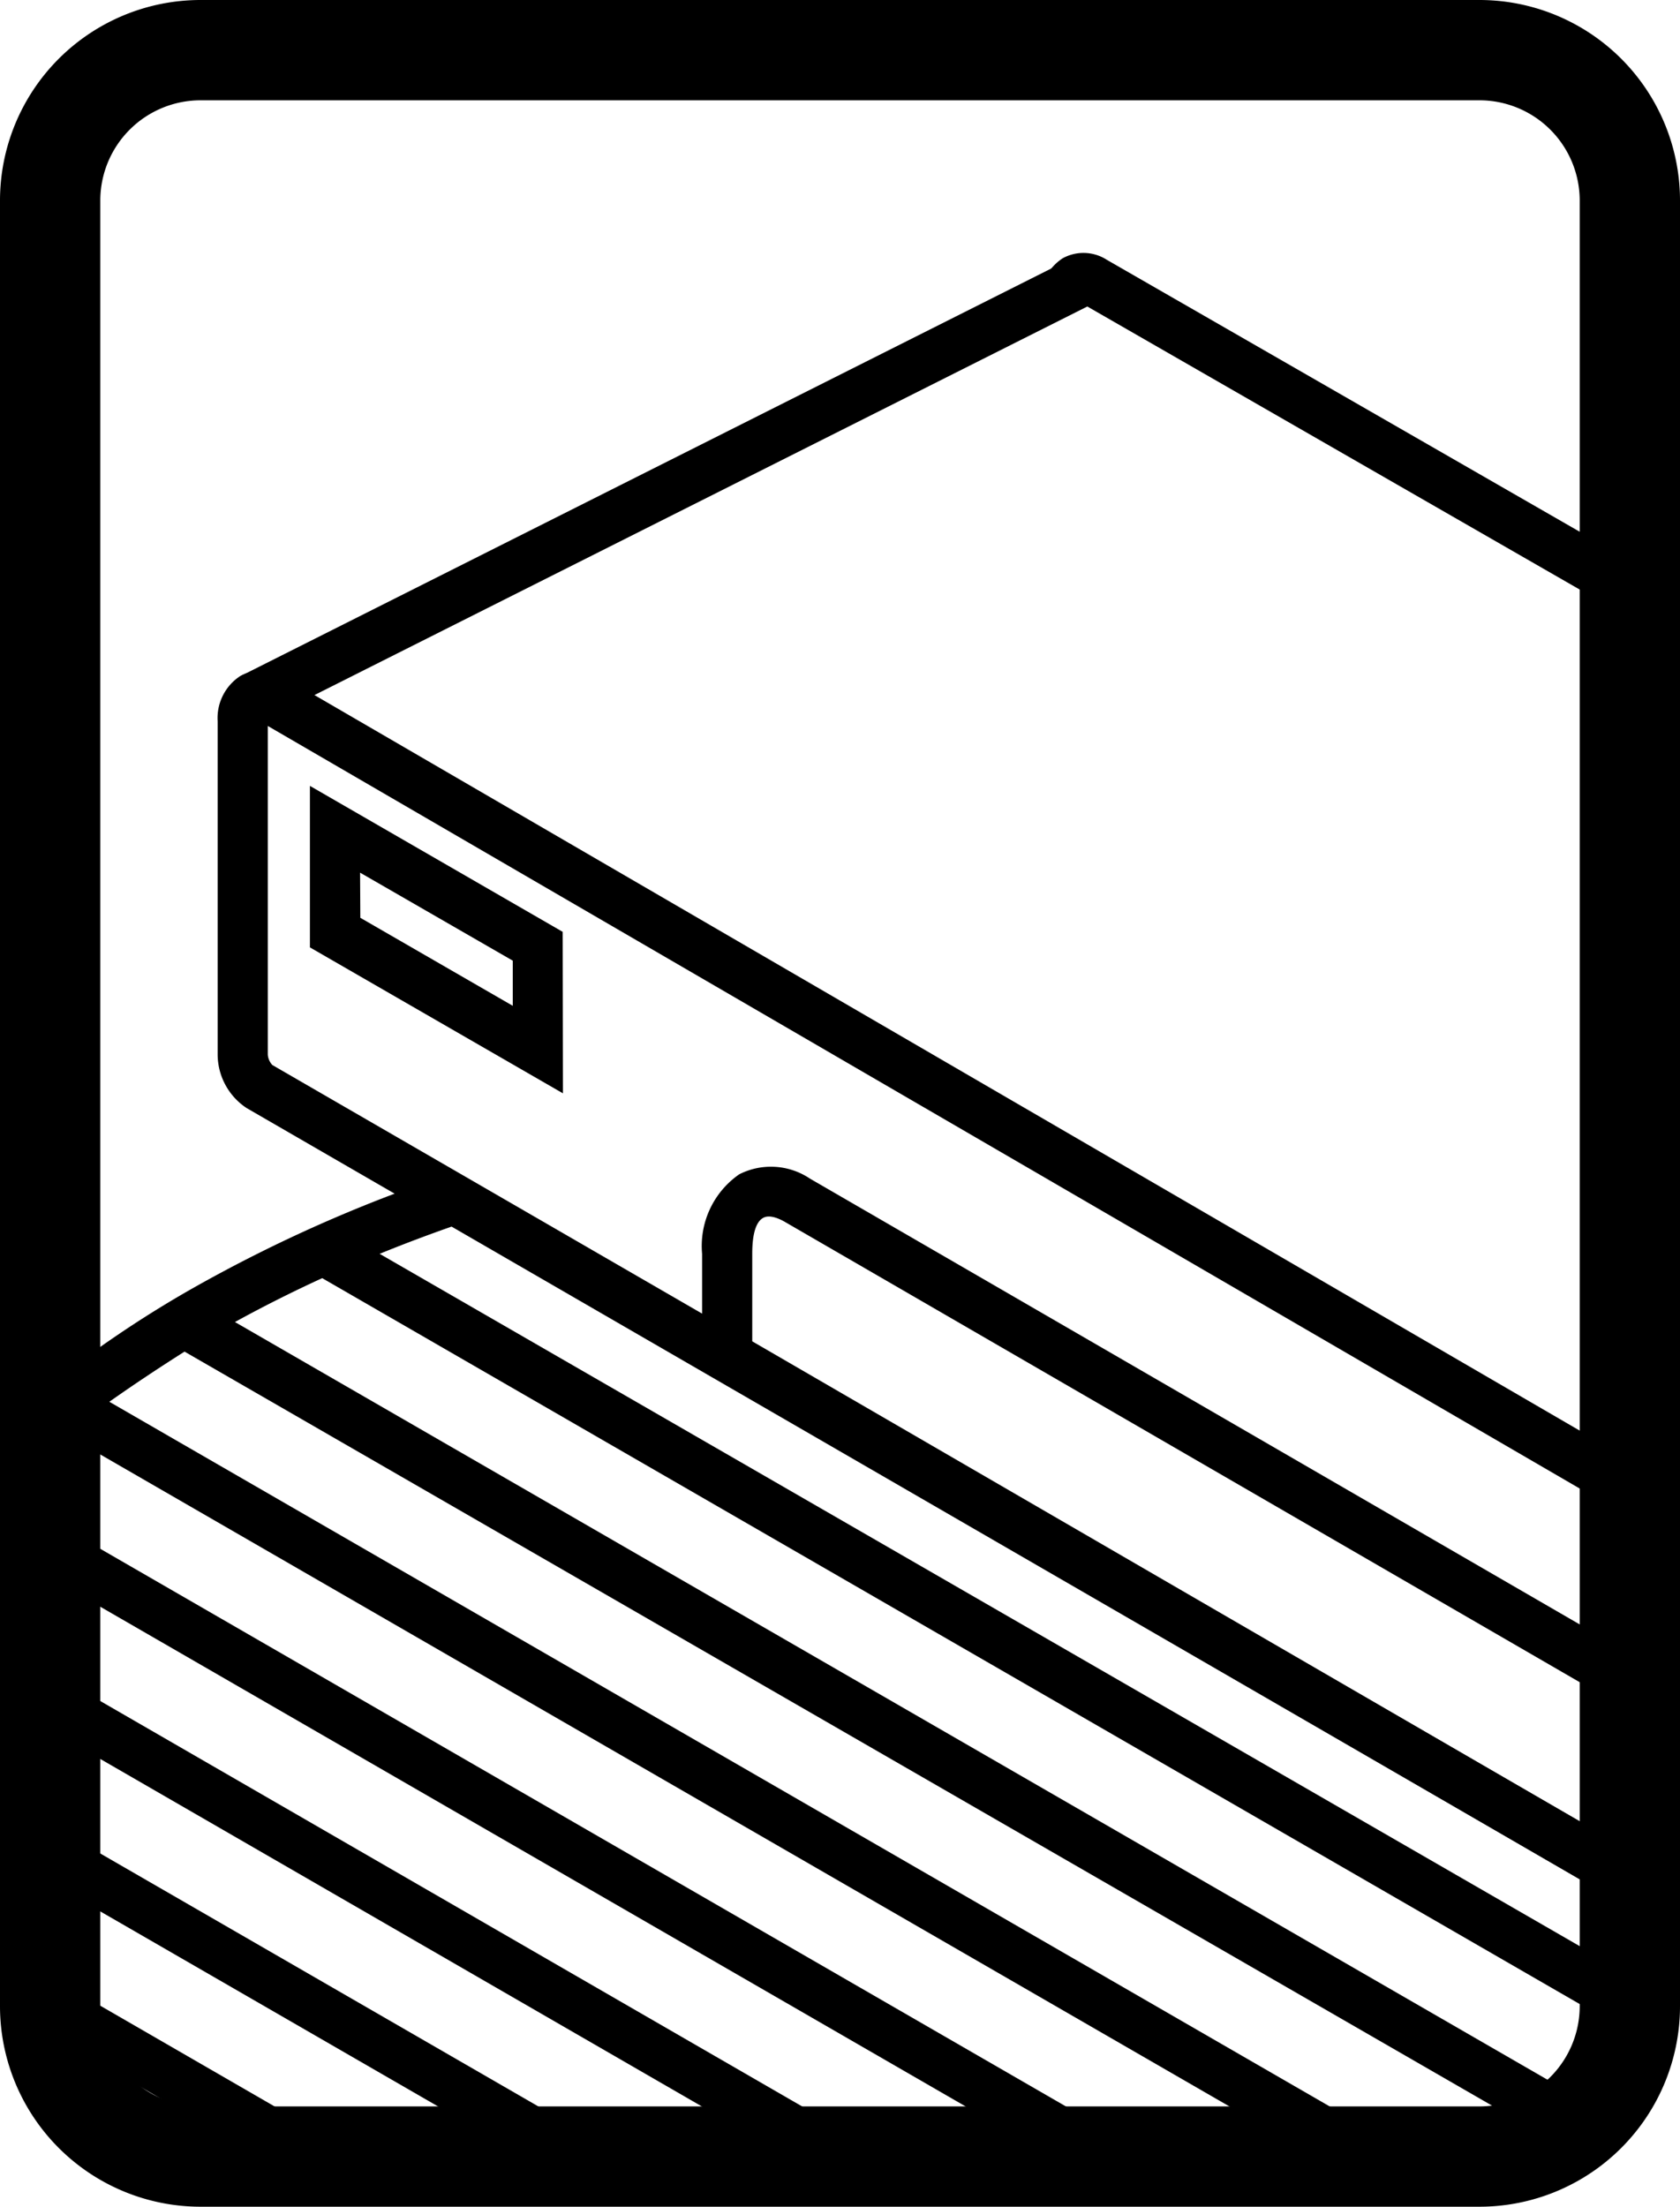 <svg xmlns="http://www.w3.org/2000/svg" width="67" height="88" viewBox="0 0 67 88">
  <title>feature5</title>
  <g id="Layer_2" data-name="Layer 2">
    <g id="Layer_1-2" data-name="Layer 1">
      <g>
        <path d="M59,4a4,4,0,0,1,4,4V80a4,4,0,0,1-4,4H8a4,4,0,0,1-4-4V8A4,4,0,0,1,8,4H59m0-4H8A8,8,0,0,0,0,8V80a8,8,0,0,0,8,8H59a8,8,0,0,0,8-8V8a8,8,0,0,0-8-8Z"/>
        <path d="M66.37,76.89,9.84,44.19a2.57,2.57,0,0,1-1.16-2.13V28.76a2,2,0,0,1,.9-1.8,1.72,1.72,0,0,1,1.76.06L65.58,58.55ZM10.68,28.95V42.06a.69.69,0,0,0,.18.41L64.21,73.33l-.59-13.61Z"/>
        <path d="M65,24.66,43.15,12.1H41.48a2,2,0,0,1,.9-1.8,1.72,1.72,0,0,1,1.76.06L66,22.93Z"/>
        <path d="M22.45,43.6,12.36,37.78V31.34l10.08,5.82Zm-8.08-7,6.08,3.51V38.31L14.36,34.8Z"/>
        <path d="M66.29,76.85,28,54.64V50a3.48,3.48,0,0,1,1.48-3.17A2.79,2.79,0,0,1,32.3,47l34,19.69ZM30,53.49,64.29,73.38V67.83l-33-19.11c-.21-.12-.6-.3-.86-.15S30,49.15,30,50Z"/>
        <rect x="8.09" y="18.45" width="37.32" height="2" transform="translate(-5.88 14.09) rotate(-26.69)"/>
        <polygon points="32.56 84.33 1.88 66.61 1.88 68.92 28.56 84.33 32.56 84.33"/>
        <polygon points="43.08 84.33 1.88 60.54 1.88 62.85 39.08 84.33 43.08 84.33"/>
        <polygon points="22.04 84.33 1.88 72.69 1.88 75 18.04 84.33 22.04 84.33"/>
        <polygon points="11.52 84.33 1.88 78.76 1.88 81.07 7.52 84.33 11.52 84.33"/>
        <path d="M65.29,75.17v-.42L17,47.14a58,58,0,0,0-9.52,4.35,44.39,44.39,0,0,0-5.58,3.8v2.63c.26-.23.51-.46.78-.68L49.6,84.33h4L4.36,55.9q1.42-1,3-2L60.13,84.33h4L9.37,52.72q1.69-.93,3.48-1.75L65.29,81.24V78.93L15.14,50q1.94-.79,4-1.47Z"/>
      </g>
    </g>
  </g>
</svg>
